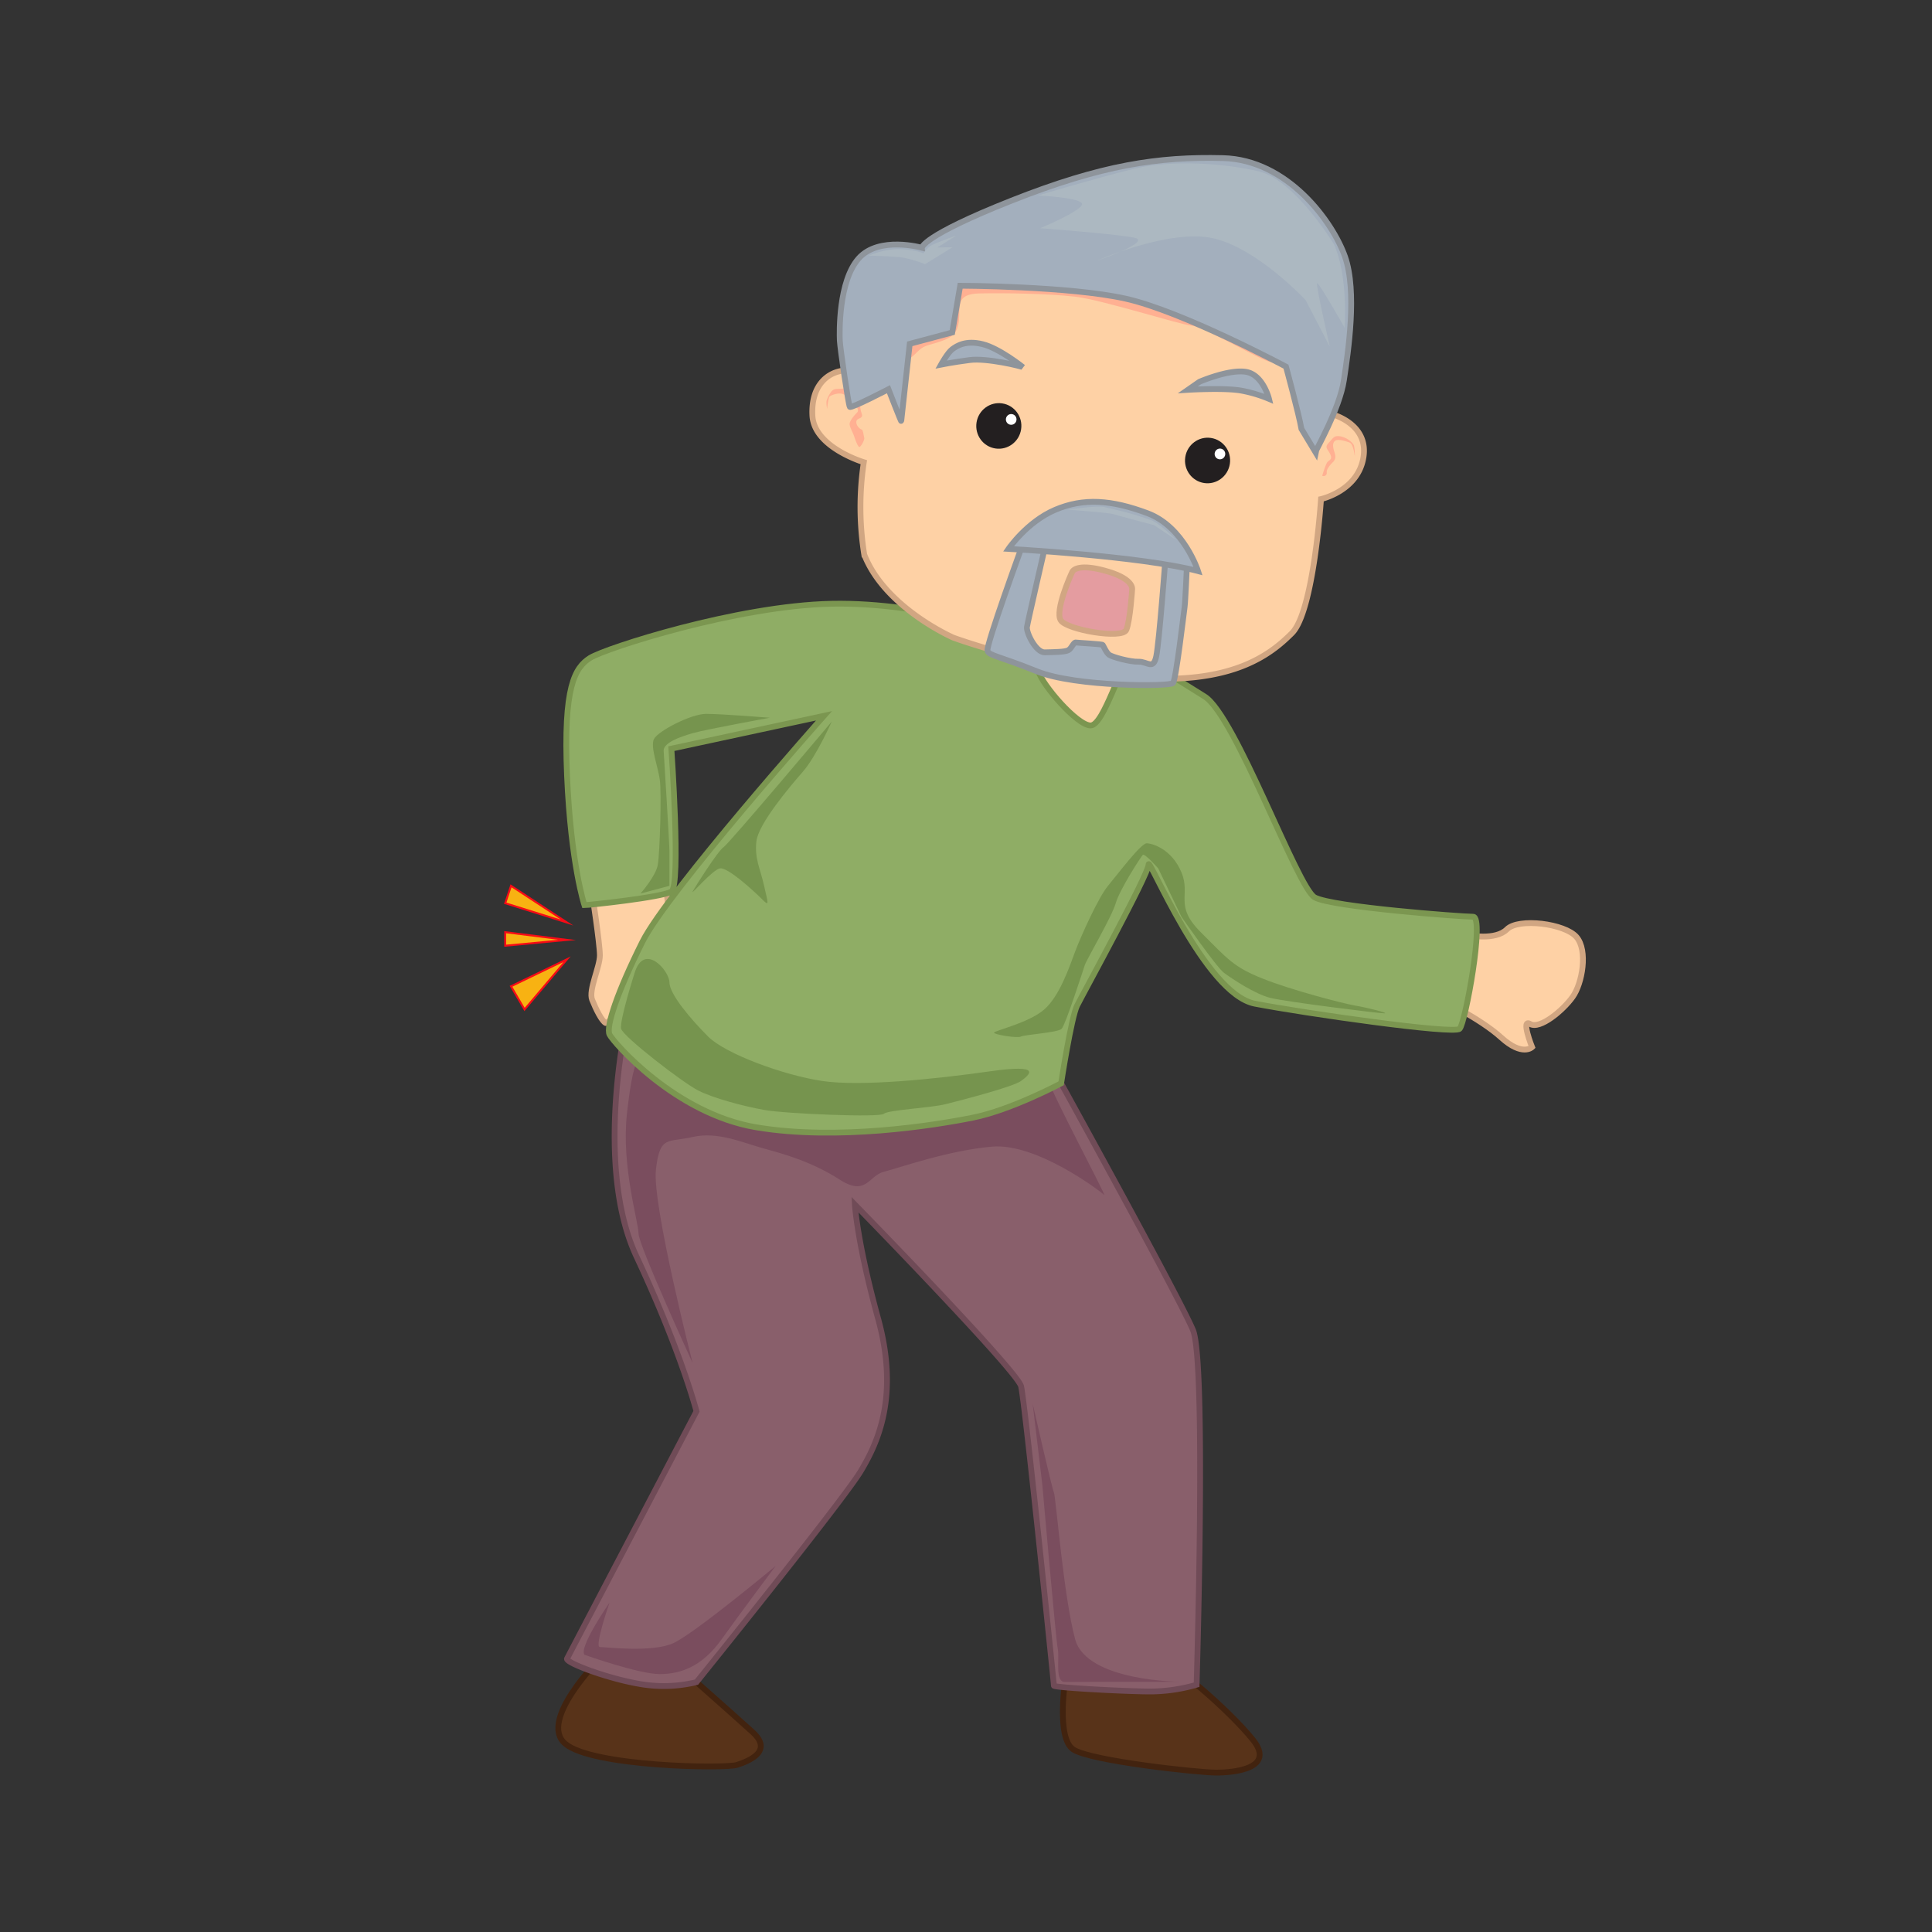 <svg id="Layer_2" data-name="Layer 2" xmlns="http://www.w3.org/2000/svg" viewBox="0 0 1000 1000"><rect x="0" y="0" width="1000" height="1000" fill="#333333" stroke="none"/><defs><style>.cls-1{fill:#583319;stroke:#42230f;}.cls-1,.cls-13,.cls-2,.cls-4,.cls-5,.cls-7,.cls-9{stroke-miterlimit:10;}.cls-1,.cls-13,.cls-2,.cls-4,.cls-5,.cls-9{stroke-width:3px;}.cls-2{fill:#895f6b;stroke:#704b57;}.cls-3{fill:#7a4d5e;}.cls-4{fill:#fed1a5;}.cls-13,.cls-4{stroke:#d1a682;}.cls-5{fill:#8fad65;stroke:#7b9650;}.cls-6{fill:#76944e;}.cls-7{fill:#f8b212;stroke:#f70b16;}.cls-8{fill:#ffb092;}.cls-9{fill:#a3afbd;stroke:#8e949b;}.cls-10{fill:#acb8c1;}.cls-11{fill:#231f20;}.cls-12{fill:#fff;}.cls-13{fill:#e49ca0;}</style></defs><title>backache</title><path class="cls-1" d="M310.5,858.5s-32,32-18,44,83,13,89,11,19-7,8-17-36-32-36-32Z"/><path class="cls-1" d="M551.5,868.5s-5,31,4,37,65,12,74,12,31-2,19-17-43-42-50-42S551.5,868.5,551.5,868.5Z"/><path class="cls-2" d="M325.5,522.5s-19,79,4,128,31,80,31,80-66,126-67,128,20,10,37,13a72,72,0,0,0,30-.83s76-94.17,85-109.17,20-39,9-79-12-59-12-59,84,86,86,94,17,154,17,155,37,3,50,3A86.12,86.12,0,0,0,619.36,872S624.5,705.5,617.5,688.5s-75-140-75-140l-113-17Z"/><path class="cls-3" d="M358.5,705.5s-28-61-28-67-9-35-6-62,6-34,14-34,137,25,148,23,55-13,56-7,31,62,29,60-35-27-58-25-48,11-56,13-9,13-23,4-28-13-39-16-24-9-37-6-17-1-19,17S358.5,705.5,358.5,705.5Z"/><path class="cls-3" d="M302.5,856.5s28,10,39,10,22-4,32-18,28-38,28-38-42,35-53,40-35,2-38,2,5-23,5-23S299.5,852.5,302.5,856.5Z"/><path class="cls-3" d="M539.5,768.5s7,80,8,85-1.6,17.18,3.7,17.09,43.3-.09,43.3-.09h17s-49,0-55-22-10-74-11-76-11-46-11-46Z"/><path class="cls-4" d="M760,484s14,3,20-3,30-3,36,4,3,24-2,31-17,17-22,14,1,12,1,12-5,5-16-5-32-20-32-20Z"/><path class="cls-4" d="M306.5,462.5s4,26,4,32-6,18-4,23,5,11,7,12,27-30,31-39,0-32,0-32Z"/><path class="cls-4" d="M587.5,336.5s-10,38-12,42-30,5-33,3-18.36-35.88-18.68-38.94,4.68-21.06,4.68-21.06Z"/><path class="cls-5" d="M302.5,468.5c2,0,40-4,45-7s0-74,0-74l79-17s-81,91-94,117-19,44-17,48,34,41,76,48,92-1,112-5,45.74-17.78,45.74-17.78,5.26-34.22,8.26-40.22,37-68,37-73,29,67,55,72,103,16,106,13,13-58,7-58-73-5-82-10-41-94-57-104-33-21-38-20-14,35-21,35-25-21-27-28-6-18-6-18-52-18-101-17-117,23-125,28-14,15-12,61S302.5,468.5,302.5,468.5Z"/><path class="cls-6" d="M430.5,373.5s-53,63-56,65-15,21-16,23,10-11,14-12,18,12,22,16,3,2,1-7-5-14-4-23,17-28,24-36S430.5,373.5,430.5,373.5Z"/><path class="cls-6" d="M328.5,503.5s-8,25-7,29,32,28,40,32,23,8,34,10,60,4,62,2,24-3,32-5,35-9,39-12,12-9-16-5-67,8-87,5-50-14-59-23-20-22-20-28S333.5,487.5,328.5,503.5Z"/><path class="cls-6" d="M611.5,474.5l-12-25s-7-8-8-7-12,18-14,25-15,29-16,32-10,31-12,33-19,3-21,4-14-1-14-2,18-5,26-12,13-22,16-30,12-28,17-34,17-22,20-22,13,3,18,15-4,17,10,31,17,18,32,24,42,13,48,14,18,4,15,4-51-6-59-8-20-10-24-13S611.5,474.5,611.5,474.5Z"/><path class="cls-6" d="M343.5,388.5s3,48,3,52v18l-15,4s8-9,9-15,2-37,1-44-5-17-3-21,19-13,27-13,33,2,33,2-33,6-40,8S343.5,384.5,343.5,388.5Z"/><polygon class="cls-7" points="293.5 477.5 264.5 458.5 261.5 467.5 293.5 477.5"/><polygon class="cls-7" points="293.5 486.5 261.5 482.5 261.5 489.5 293.5 486.5"/><polygon class="cls-7" points="293.5 496.5 264.5 510.5 271.5 522.5 293.5 496.5"/><path class="cls-4" d="M688.81,214.24s19.61,4.65,16.94,22.26-22,21.82-22,21.82S680,316.4,668.72,327.69s-31,26.73-79.76,23.11-95.51-20.75-95.51-20.75-35.39-15.42-46.12-43a155.5,155.5,0,0,1-.22-47.81s-25.78-7.67-26.61-24.14,8.87-23,17.22-23.37S458.85,189,458.85,189s-10.21-28.36,14.81-43,99.56-19.69,99.56-19.69l94.24,42.77Z"/><path class="cls-8" d="M447.35,226.69c-.28-.88-.6-4.28-1.41-4.4s-3-2.13-2.68-4.18,3.89-1.09,2.71-4.2-.35-5.92-2.47-8.34-3.84-4.77-7.2-4.44-4.52-.26-6.05,1.6A15.6,15.6,0,0,0,428,207c-.59,1.17.13,4.63.13,4.63s.46-5.8,1.39-6.49,4.9-2.2,7.2-1,4.9,3.26,5.52,4.61,2.81,3.36,1.35,4.81-4,4.43-3.83,6.13,1.81,4.46,2.37,6.22,1.75,4.88,2.5,5.41S447.63,227.57,447.35,226.69Z"/><path class="cls-8" d="M684.38,246.25s1.74-6,2.73-7.12,2.68-1.27,1.44-4-3.22-3.42-.76-6,2.65-3.79,5.89-3.29,6.58,3.09,7.14,4.85a22.46,22.46,0,0,1,.41,5.51s-.69-6.39-2.65-7.11-6.3-2.21-7.76-.76-.62,4.1-.06,5.86.72,3.46-.75,4.92-3.45,3.66-3.3,5.36A1.63,1.63,0,0,1,684.38,246.25Z"/><path class="cls-9" d="M614.85,201.78s19.66-1.21,28.11.49a69,69,0,0,1,13.87,4.19s-3.06-12.61-12-14-24,5.16-24,5.16Z"/><path class="cls-9" d="M529.57,190.12c-.75-.53-18.74-4.93-27.62-3.77s-14.86,2.36-14.86,2.36,3.42-6.18,5.76-7.92,6.95-4.82,15.74-2.65S529.57,190.12,529.57,190.12Z"/><path class="cls-8" d="M467.86,187.06s2.55-.45,6.48-4.47,5.07-3.42,12.05-5.72,9.44-4.85,10-11.47-1.72-13.25,10.34-13.51,35.65,0,49.9,1.69,53.77,14.43,60.31,15,36.57,18.53,40.69,18.74,13.72,7.94,13.72,7.94S664.26,182,664,181.15s-77.75-34-77.75-34l-70.53-7.75-33.47,7.5-16.88,18.4Z"/><path class="cls-9" d="M680.85,234c.12-.82,12.51-22.41,14.74-37.16s6.95-45.87.58-64-29.7-50.17-63.14-51-62.71,3.49-109.44,22-46.39,24.4-46.39,24.4-22.26-6.3-32.75,5.52-9.95,38.3-9.76,42.52,4.48,33.36,5.17,34.3,20-9.12,20-9.12,6.56,16.92,6.62,16.51,4.4-40,4.4-40l22-5.88L497,147.89s56.35.16,85.62,6.69,83,35.19,83,35.19,6.65,24.48,8,32.22Z"/><path class="cls-10" d="M690.5,126.5s-20.25-33.23-38.64-37.7S606,82.69,587,87.36s-49.76,13.83-49.76,13.83,19.76.9,22.63,3.85-21.47,13.09-21.47,13.09S576.92,121,587,123s-19.65,12.1-19.65,12.1,37.79-16.9,60.64-11.76,47.8,32,47.8,32l12.51,24.1s-7.22-31.68-6.63-32.85S696,169.66,696,169.66,697.93,143.13,690.5,126.5Z"/><path class="cls-10" d="M478,131.18a11.67,11.67,0,0,1,4.39-4.36c2.68-1.27,11.47-4.55,12.34-4.84s-9.63,6.09-9.63,6.09L493,128l-14.18,8.74a64,64,0,0,0-11.5-3.41c-4.86-.74-17.67-1-17.67-1s8.44-3.74,16.67-3.34S478,131.18,478,131.18Z"/><path class="cls-9" d="M614.35,292.63s-.83,19.15-1.2,21.61-4.43,37.46-6,39.32-50.46,2-70.38-6.05-24.67-8.06-25.63-10.65,18.17-55,18.17-55l12.31-1.9s-9.63,41.7-10.07,44.56,4.62,13.27,9.21,13.13,10.37-.1,12.18-1.09,2.71-4.2,3.92-4,13.56.79,13.91,1.27,1.87,4.05,3.36,5.12,10.64,3.7,15.22,3.56,7.6,4.5,9.13-2.81,4.73-50.4,4.73-50.4Z"/><path class="cls-9" d="M620.12,295.6s-7.31-22.89-26.14-29.94-33.2-8-47.81-1.79S522,284.09,522,284.09,591,287.84,620.12,295.6Z"/><path class="cls-10" d="M608.68,279.41s-7.86-8.31-13.34-10.4a192,192,0,0,0-24.29-6.61c-4.45-.68-18.45,1.4-18.45,1.4s20.92,1.49,23.69,2.33,21.1,5.71,21.1,5.71Z"/><ellipse class="cls-11" cx="625.07" cy="238.37" rx="11.8" ry="11.67" transform="translate(295.77 820.69) rotate(-81.39)"/><ellipse class="cls-12" cx="631.49" cy="234.99" rx="2.78" ry="2.75" transform="translate(304.56 824.16) rotate(-81.39)"/><ellipse class="cls-11" cx="517.02" cy="220.49" rx="11.8" ry="11.67" transform="translate(221.58 698.65) rotate(-81.39)"/><ellipse class="cls-12" cx="523.43" cy="217.11" rx="2.78" ry="2.75" transform="translate(230.37 702.12) rotate(-81.39)"/><path class="cls-13" d="M586,305s1-5-12-9-18-2-19,0-9,20-6,25,32,10,34,5S586,305,586,305Z"/></svg>